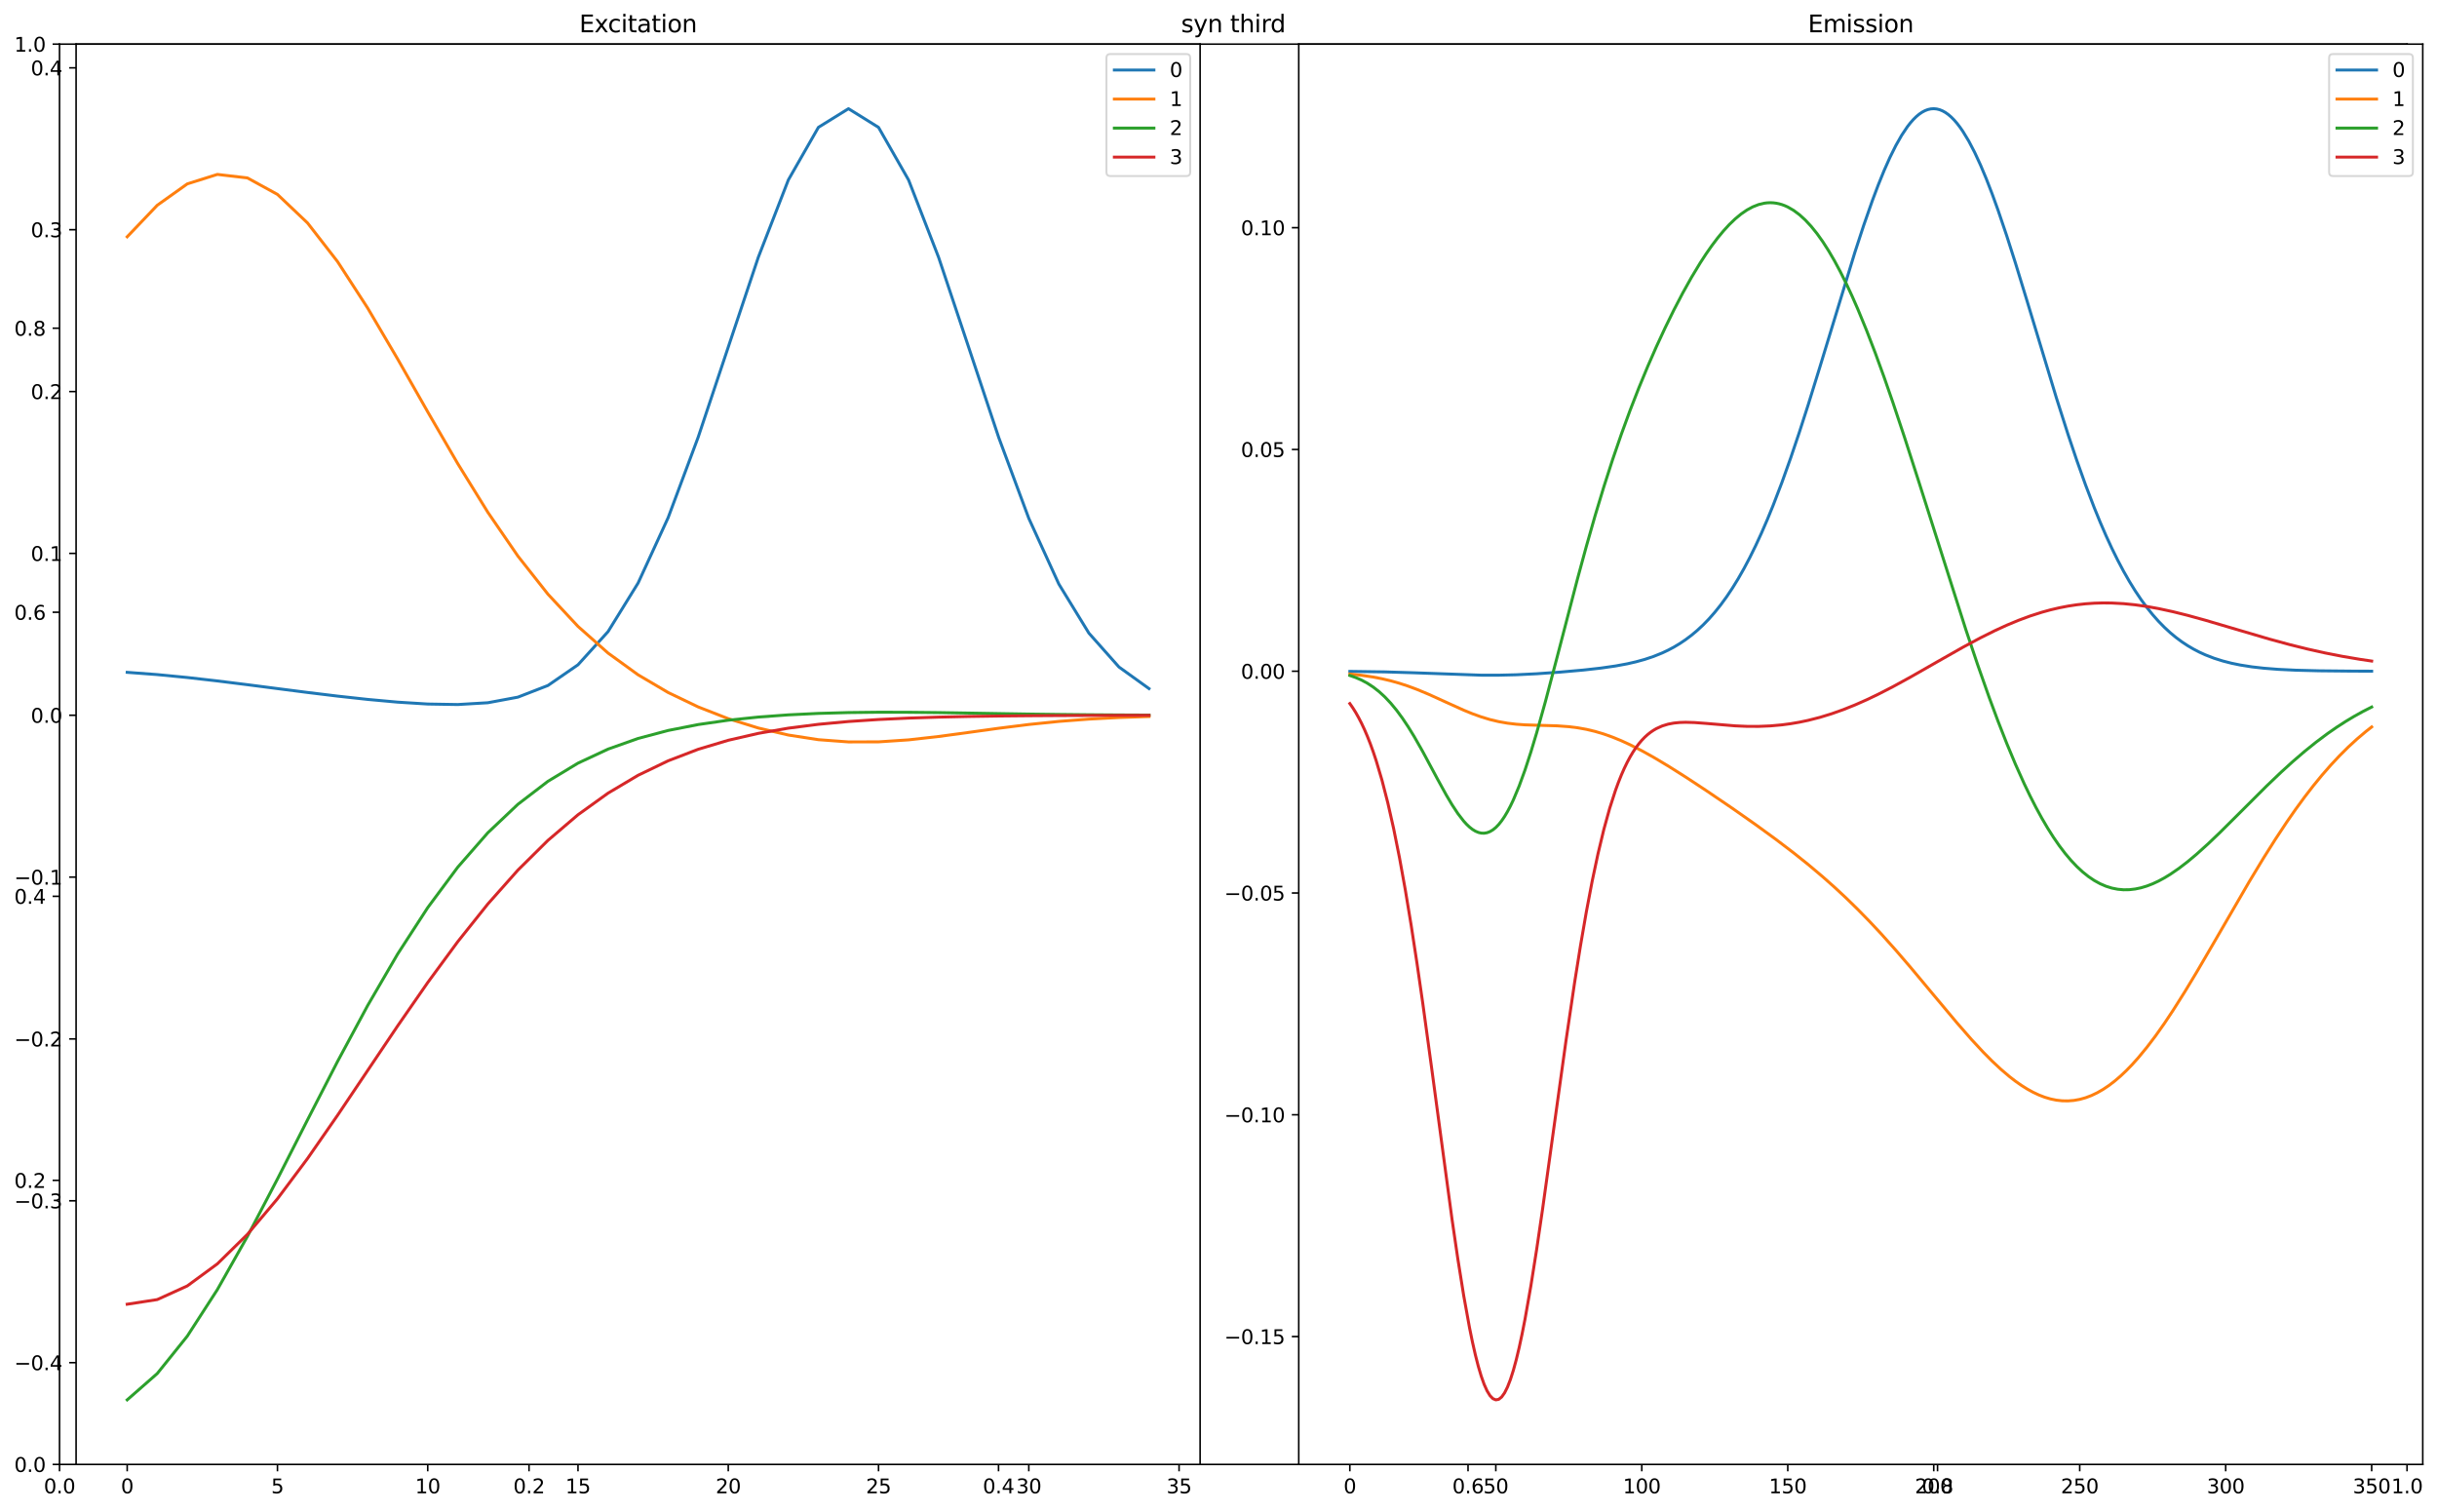 <?xml version="1.0" encoding="utf-8" standalone="no"?>
<!DOCTYPE svg PUBLIC "-//W3C//DTD SVG 1.1//EN"
  "http://www.w3.org/Graphics/SVG/1.1/DTD/svg11.dtd">
<svg xmlns:xlink="http://www.w3.org/1999/xlink" width="1232.4pt" height="764.4pt" viewBox="0 0 1232.4 764.4" xmlns="http://www.w3.org/2000/svg" version="1.1">
 <defs>
  <style type="text/css">*{stroke-linejoin: round; stroke-linecap: butt}</style>
 </defs>
 <g id="figure_1">
  <g id="patch_1">
   <path d="M 0 764.4 
L 1232.4 764.4 
L 1232.4 0 
L 0 0 
z
" style="fill: #ffffff"/>
  </g>
  <g id="axes_1">
   <g id="patch_2">
    <path d="M 30.103 740.521 
L 1217.248 740.521 
L 1217.248 22.318 
L 30.103 22.318 
z
" style="fill: #ffffff"/>
   </g>
   <g id="matplotlib.axis_1">
    <g id="xtick_1">
     <g id="line2d_1">
      <defs>
       <path id="m075c0cf8c5" d="M 0 0 
L 0 3.5 
" style="stroke: #000000; stroke-width: 0.8"/>
      </defs>
      <g>
       <use xlink:href="#m075c0cf8c5" x="30.103" y="740.521" style="stroke: #000000; stroke-width: 0.8"/>
      </g>
     </g>
     <g id="text_1">
      <!-- 0.0 -->
      <g transform="translate(22.152 755.12) scale(0.1 -0.1)">
       <defs>
        <path id="DejaVuSans-30" d="M 2034 4250 
Q 1547 4250 1301 3770 
Q 1056 3291 1056 2328 
Q 1056 1369 1301 889 
Q 1547 409 2034 409 
Q 2525 409 2770 889 
Q 3016 1369 3016 2328 
Q 3016 3291 2770 3770 
Q 2525 4250 2034 4250 
z
M 2034 4750 
Q 2819 4750 3233 4129 
Q 3647 3509 3647 2328 
Q 3647 1150 3233 529 
Q 2819 -91 2034 -91 
Q 1250 -91 836 529 
Q 422 1150 422 2328 
Q 422 3509 836 4129 
Q 1250 4750 2034 4750 
z
" transform="scale(0.016)"/>
        <path id="DejaVuSans-2e" d="M 684 794 
L 1344 794 
L 1344 0 
L 684 0 
L 684 794 
z
" transform="scale(0.016)"/>
       </defs>
       <use xlink:href="#DejaVuSans-30"/>
       <use xlink:href="#DejaVuSans-2e" x="63.623"/>
       <use xlink:href="#DejaVuSans-30" x="95.41"/>
      </g>
     </g>
    </g>
    <g id="xtick_2">
     <g id="line2d_2">
      <g>
       <use xlink:href="#m075c0cf8c5" x="267.532" y="740.521" style="stroke: #000000; stroke-width: 0.8"/>
      </g>
     </g>
     <g id="text_2">
      <!-- 0.2 -->
      <g transform="translate(259.581 755.12) scale(0.1 -0.1)">
       <defs>
        <path id="DejaVuSans-32" d="M 1228 531 
L 3431 531 
L 3431 0 
L 469 0 
L 469 531 
Q 828 903 1448 1529 
Q 2069 2156 2228 2338 
Q 2531 2678 2651 2914 
Q 2772 3150 2772 3378 
Q 2772 3750 2511 3984 
Q 2250 4219 1831 4219 
Q 1534 4219 1204 4116 
Q 875 4013 500 3803 
L 500 4441 
Q 881 4594 1212 4672 
Q 1544 4750 1819 4750 
Q 2544 4750 2975 4387 
Q 3406 4025 3406 3419 
Q 3406 3131 3298 2873 
Q 3191 2616 2906 2266 
Q 2828 2175 2409 1742 
Q 1991 1309 1228 531 
z
" transform="scale(0.016)"/>
       </defs>
       <use xlink:href="#DejaVuSans-30"/>
       <use xlink:href="#DejaVuSans-2e" x="63.623"/>
       <use xlink:href="#DejaVuSans-32" x="95.41"/>
      </g>
     </g>
    </g>
    <g id="xtick_3">
     <g id="line2d_3">
      <g>
       <use xlink:href="#m075c0cf8c5" x="504.961" y="740.521" style="stroke: #000000; stroke-width: 0.8"/>
      </g>
     </g>
     <g id="text_3">
      <!-- 0.4 -->
      <g transform="translate(497.009 755.12) scale(0.1 -0.1)">
       <defs>
        <path id="DejaVuSans-34" d="M 2419 4116 
L 825 1625 
L 2419 1625 
L 2419 4116 
z
M 2253 4666 
L 3047 4666 
L 3047 1625 
L 3713 1625 
L 3713 1100 
L 3047 1100 
L 3047 0 
L 2419 0 
L 2419 1100 
L 313 1100 
L 313 1709 
L 2253 4666 
z
" transform="scale(0.016)"/>
       </defs>
       <use xlink:href="#DejaVuSans-30"/>
       <use xlink:href="#DejaVuSans-2e" x="63.623"/>
       <use xlink:href="#DejaVuSans-34" x="95.41"/>
      </g>
     </g>
    </g>
    <g id="xtick_4">
     <g id="line2d_4">
      <g>
       <use xlink:href="#m075c0cf8c5" x="742.39" y="740.521" style="stroke: #000000; stroke-width: 0.8"/>
      </g>
     </g>
     <g id="text_4">
      <!-- 0.6 -->
      <g transform="translate(734.438 755.12) scale(0.1 -0.1)">
       <defs>
        <path id="DejaVuSans-36" d="M 2113 2584 
Q 1688 2584 1439 2293 
Q 1191 2003 1191 1497 
Q 1191 994 1439 701 
Q 1688 409 2113 409 
Q 2538 409 2786 701 
Q 3034 994 3034 1497 
Q 3034 2003 2786 2293 
Q 2538 2584 2113 2584 
z
M 3366 4563 
L 3366 3988 
Q 3128 4100 2886 4159 
Q 2644 4219 2406 4219 
Q 1781 4219 1451 3797 
Q 1122 3375 1075 2522 
Q 1259 2794 1537 2939 
Q 1816 3084 2150 3084 
Q 2853 3084 3261 2657 
Q 3669 2231 3669 1497 
Q 3669 778 3244 343 
Q 2819 -91 2113 -91 
Q 1303 -91 875 529 
Q 447 1150 447 2328 
Q 447 3434 972 4092 
Q 1497 4750 2381 4750 
Q 2619 4750 2861 4703 
Q 3103 4656 3366 4563 
z
" transform="scale(0.016)"/>
       </defs>
       <use xlink:href="#DejaVuSans-30"/>
       <use xlink:href="#DejaVuSans-2e" x="63.623"/>
       <use xlink:href="#DejaVuSans-36" x="95.41"/>
      </g>
     </g>
    </g>
    <g id="xtick_5">
     <g id="line2d_5">
      <g>
       <use xlink:href="#m075c0cf8c5" x="979.819" y="740.521" style="stroke: #000000; stroke-width: 0.8"/>
      </g>
     </g>
     <g id="text_5">
      <!-- 0.8 -->
      <g transform="translate(971.867 755.12) scale(0.1 -0.1)">
       <defs>
        <path id="DejaVuSans-38" d="M 2034 2216 
Q 1584 2216 1326 1975 
Q 1069 1734 1069 1313 
Q 1069 891 1326 650 
Q 1584 409 2034 409 
Q 2484 409 2743 651 
Q 3003 894 3003 1313 
Q 3003 1734 2745 1975 
Q 2488 2216 2034 2216 
z
M 1403 2484 
Q 997 2584 770 2862 
Q 544 3141 544 3541 
Q 544 4100 942 4425 
Q 1341 4750 2034 4750 
Q 2731 4750 3128 4425 
Q 3525 4100 3525 3541 
Q 3525 3141 3298 2862 
Q 3072 2584 2669 2484 
Q 3125 2378 3379 2068 
Q 3634 1759 3634 1313 
Q 3634 634 3220 271 
Q 2806 -91 2034 -91 
Q 1263 -91 848 271 
Q 434 634 434 1313 
Q 434 1759 690 2068 
Q 947 2378 1403 2484 
z
M 1172 3481 
Q 1172 3119 1398 2916 
Q 1625 2713 2034 2713 
Q 2441 2713 2670 2916 
Q 2900 3119 2900 3481 
Q 2900 3844 2670 4047 
Q 2441 4250 2034 4250 
Q 1625 4250 1398 4047 
Q 1172 3844 1172 3481 
z
" transform="scale(0.016)"/>
       </defs>
       <use xlink:href="#DejaVuSans-30"/>
       <use xlink:href="#DejaVuSans-2e" x="63.623"/>
       <use xlink:href="#DejaVuSans-38" x="95.41"/>
      </g>
     </g>
    </g>
    <g id="xtick_6">
     <g id="line2d_6">
      <g>
       <use xlink:href="#m075c0cf8c5" x="1217.248" y="740.521" style="stroke: #000000; stroke-width: 0.8"/>
      </g>
     </g>
     <g id="text_6">
      <!-- 1.0 -->
      <g transform="translate(1209.296 755.12) scale(0.1 -0.1)">
       <defs>
        <path id="DejaVuSans-31" d="M 794 531 
L 1825 531 
L 1825 4091 
L 703 3866 
L 703 4441 
L 1819 4666 
L 2450 4666 
L 2450 531 
L 3481 531 
L 3481 0 
L 794 0 
L 794 531 
z
" transform="scale(0.016)"/>
       </defs>
       <use xlink:href="#DejaVuSans-31"/>
       <use xlink:href="#DejaVuSans-2e" x="63.623"/>
       <use xlink:href="#DejaVuSans-30" x="95.41"/>
      </g>
     </g>
    </g>
   </g>
   <g id="matplotlib.axis_2">
    <g id="ytick_1">
     <g id="line2d_7">
      <defs>
       <path id="m5a24abe813" d="M 0 0 
L -3.5 0 
" style="stroke: #000000; stroke-width: 0.8"/>
      </defs>
      <g>
       <use xlink:href="#m5a24abe813" x="30.103" y="740.521" style="stroke: #000000; stroke-width: 0.8"/>
      </g>
     </g>
     <g id="text_7">
      <!-- 0.0 -->
      <g transform="translate(7.2 744.321) scale(0.1 -0.1)">
       <use xlink:href="#DejaVuSans-30"/>
       <use xlink:href="#DejaVuSans-2e" x="63.623"/>
       <use xlink:href="#DejaVuSans-30" x="95.41"/>
      </g>
     </g>
    </g>
    <g id="ytick_2">
     <g id="line2d_8">
      <g>
       <use xlink:href="#m5a24abe813" x="30.103" y="596.881" style="stroke: #000000; stroke-width: 0.8"/>
      </g>
     </g>
     <g id="text_8">
      <!-- 0.2 -->
      <g transform="translate(7.2 600.68) scale(0.1 -0.1)">
       <use xlink:href="#DejaVuSans-30"/>
       <use xlink:href="#DejaVuSans-2e" x="63.623"/>
       <use xlink:href="#DejaVuSans-32" x="95.41"/>
      </g>
     </g>
    </g>
    <g id="ytick_3">
     <g id="line2d_9">
      <g>
       <use xlink:href="#m5a24abe813" x="30.103" y="453.24" style="stroke: #000000; stroke-width: 0.8"/>
      </g>
     </g>
     <g id="text_9">
      <!-- 0.4 -->
      <g transform="translate(7.2 457.039) scale(0.1 -0.1)">
       <use xlink:href="#DejaVuSans-30"/>
       <use xlink:href="#DejaVuSans-2e" x="63.623"/>
       <use xlink:href="#DejaVuSans-34" x="95.41"/>
      </g>
     </g>
    </g>
    <g id="ytick_4">
     <g id="line2d_10">
      <g>
       <use xlink:href="#m5a24abe813" x="30.103" y="309.599" style="stroke: #000000; stroke-width: 0.8"/>
      </g>
     </g>
     <g id="text_10">
      <!-- 0.6 -->
      <g transform="translate(7.2 313.399) scale(0.1 -0.1)">
       <use xlink:href="#DejaVuSans-30"/>
       <use xlink:href="#DejaVuSans-2e" x="63.623"/>
       <use xlink:href="#DejaVuSans-36" x="95.41"/>
      </g>
     </g>
    </g>
    <g id="ytick_5">
     <g id="line2d_11">
      <g>
       <use xlink:href="#m5a24abe813" x="30.103" y="165.959" style="stroke: #000000; stroke-width: 0.8"/>
      </g>
     </g>
     <g id="text_11">
      <!-- 0.8 -->
      <g transform="translate(7.2 169.758) scale(0.1 -0.1)">
       <use xlink:href="#DejaVuSans-30"/>
       <use xlink:href="#DejaVuSans-2e" x="63.623"/>
       <use xlink:href="#DejaVuSans-38" x="95.41"/>
      </g>
     </g>
    </g>
    <g id="ytick_6">
     <g id="line2d_12">
      <g>
       <use xlink:href="#m5a24abe813" x="30.103" y="22.318" style="stroke: #000000; stroke-width: 0.8"/>
      </g>
     </g>
     <g id="text_12">
      <!-- 1.0 -->
      <g transform="translate(7.2 26.117) scale(0.1 -0.1)">
       <use xlink:href="#DejaVuSans-31"/>
       <use xlink:href="#DejaVuSans-2e" x="63.623"/>
       <use xlink:href="#DejaVuSans-30" x="95.41"/>
      </g>
     </g>
    </g>
   </g>
   <g id="patch_3">
    <path d="M 30.103 740.521 
L 30.103 22.318 
" style="fill: none; stroke: #000000; stroke-width: 0.8; stroke-linejoin: miter; stroke-linecap: square"/>
   </g>
   <g id="patch_4">
    <path d="M 1217.248 740.521 
L 1217.248 22.318 
" style="fill: none; stroke: #000000; stroke-width: 0.8; stroke-linejoin: miter; stroke-linecap: square"/>
   </g>
   <g id="patch_5">
    <path d="M 30.103 740.521 
L 1217.248 740.521 
" style="fill: none; stroke: #000000; stroke-width: 0.8; stroke-linejoin: miter; stroke-linecap: square"/>
   </g>
   <g id="patch_6">
    <path d="M 30.103 22.318 
L 1217.248 22.318 
" style="fill: none; stroke: #000000; stroke-width: 0.8; stroke-linejoin: miter; stroke-linecap: square"/>
   </g>
   <g id="text_13">
    <!-- syn third -->
    <g transform="translate(597.297 16.318) scale(0.12 -0.12)">
     <defs>
      <path id="DejaVuSans-73" d="M 2834 3397 
L 2834 2853 
Q 2591 2978 2328 3040 
Q 2066 3103 1784 3103 
Q 1356 3103 1142 2972 
Q 928 2841 928 2578 
Q 928 2378 1081 2264 
Q 1234 2150 1697 2047 
L 1894 2003 
Q 2506 1872 2764 1633 
Q 3022 1394 3022 966 
Q 3022 478 2636 193 
Q 2250 -91 1575 -91 
Q 1294 -91 989 -36 
Q 684 19 347 128 
L 347 722 
Q 666 556 975 473 
Q 1284 391 1588 391 
Q 1994 391 2212 530 
Q 2431 669 2431 922 
Q 2431 1156 2273 1281 
Q 2116 1406 1581 1522 
L 1381 1569 
Q 847 1681 609 1914 
Q 372 2147 372 2553 
Q 372 3047 722 3315 
Q 1072 3584 1716 3584 
Q 2034 3584 2315 3537 
Q 2597 3491 2834 3397 
z
" transform="scale(0.016)"/>
      <path id="DejaVuSans-79" d="M 2059 -325 
Q 1816 -950 1584 -1140 
Q 1353 -1331 966 -1331 
L 506 -1331 
L 506 -850 
L 844 -850 
Q 1081 -850 1212 -737 
Q 1344 -625 1503 -206 
L 1606 56 
L 191 3500 
L 800 3500 
L 1894 763 
L 2988 3500 
L 3597 3500 
L 2059 -325 
z
" transform="scale(0.016)"/>
      <path id="DejaVuSans-6e" d="M 3513 2113 
L 3513 0 
L 2938 0 
L 2938 2094 
Q 2938 2591 2744 2837 
Q 2550 3084 2163 3084 
Q 1697 3084 1428 2787 
Q 1159 2491 1159 1978 
L 1159 0 
L 581 0 
L 581 3500 
L 1159 3500 
L 1159 2956 
Q 1366 3272 1645 3428 
Q 1925 3584 2291 3584 
Q 2894 3584 3203 3211 
Q 3513 2838 3513 2113 
z
" transform="scale(0.016)"/>
      <path id="DejaVuSans-20" transform="scale(0.016)"/>
      <path id="DejaVuSans-74" d="M 1172 4494 
L 1172 3500 
L 2356 3500 
L 2356 3053 
L 1172 3053 
L 1172 1153 
Q 1172 725 1289 603 
Q 1406 481 1766 481 
L 2356 481 
L 2356 0 
L 1766 0 
Q 1100 0 847 248 
Q 594 497 594 1153 
L 594 3053 
L 172 3053 
L 172 3500 
L 594 3500 
L 594 4494 
L 1172 4494 
z
" transform="scale(0.016)"/>
      <path id="DejaVuSans-68" d="M 3513 2113 
L 3513 0 
L 2938 0 
L 2938 2094 
Q 2938 2591 2744 2837 
Q 2550 3084 2163 3084 
Q 1697 3084 1428 2787 
Q 1159 2491 1159 1978 
L 1159 0 
L 581 0 
L 581 4863 
L 1159 4863 
L 1159 2956 
Q 1366 3272 1645 3428 
Q 1925 3584 2291 3584 
Q 2894 3584 3203 3211 
Q 3513 2838 3513 2113 
z
" transform="scale(0.016)"/>
      <path id="DejaVuSans-69" d="M 603 3500 
L 1178 3500 
L 1178 0 
L 603 0 
L 603 3500 
z
M 603 4863 
L 1178 4863 
L 1178 4134 
L 603 4134 
L 603 4863 
z
" transform="scale(0.016)"/>
      <path id="DejaVuSans-72" d="M 2631 2963 
Q 2534 3019 2420 3045 
Q 2306 3072 2169 3072 
Q 1681 3072 1420 2755 
Q 1159 2438 1159 1844 
L 1159 0 
L 581 0 
L 581 3500 
L 1159 3500 
L 1159 2956 
Q 1341 3275 1631 3429 
Q 1922 3584 2338 3584 
Q 2397 3584 2469 3576 
Q 2541 3569 2628 3553 
L 2631 2963 
z
" transform="scale(0.016)"/>
      <path id="DejaVuSans-64" d="M 2906 2969 
L 2906 4863 
L 3481 4863 
L 3481 0 
L 2906 0 
L 2906 525 
Q 2725 213 2448 61 
Q 2172 -91 1784 -91 
Q 1150 -91 751 415 
Q 353 922 353 1747 
Q 353 2572 751 3078 
Q 1150 3584 1784 3584 
Q 2172 3584 2448 3432 
Q 2725 3281 2906 2969 
z
M 947 1747 
Q 947 1113 1208 752 
Q 1469 391 1925 391 
Q 2381 391 2643 752 
Q 2906 1113 2906 1747 
Q 2906 2381 2643 2742 
Q 2381 3103 1925 3103 
Q 1469 3103 1208 2742 
Q 947 2381 947 1747 
z
" transform="scale(0.016)"/>
     </defs>
     <use xlink:href="#DejaVuSans-73"/>
     <use xlink:href="#DejaVuSans-79" x="52.1"/>
     <use xlink:href="#DejaVuSans-6e" x="111.279"/>
     <use xlink:href="#DejaVuSans-20" x="174.658"/>
     <use xlink:href="#DejaVuSans-74" x="206.445"/>
     <use xlink:href="#DejaVuSans-68" x="245.654"/>
     <use xlink:href="#DejaVuSans-69" x="309.033"/>
     <use xlink:href="#DejaVuSans-72" x="336.816"/>
     <use xlink:href="#DejaVuSans-64" x="376.18"/>
    </g>
   </g>
  </g>
  <g id="axes_2">
   <g id="patch_7">
    <path d="M 38.483 740.521 
L 606.899 740.521 
L 606.899 22.318 
L 38.483 22.318 
z
" style="fill: #ffffff"/>
   </g>
   <g id="matplotlib.axis_3">
    <g id="xtick_7">
     <g id="line2d_13">
      <g>
       <use xlink:href="#m075c0cf8c5" x="64.32" y="740.521" style="stroke: #000000; stroke-width: 0.8"/>
      </g>
     </g>
     <g id="text_14">
      <!-- 0 -->
      <g transform="translate(61.139 755.12) scale(0.1 -0.1)">
       <use xlink:href="#DejaVuSans-30"/>
      </g>
     </g>
    </g>
    <g id="xtick_8">
     <g id="line2d_14">
      <g>
       <use xlink:href="#m075c0cf8c5" x="140.311" y="740.521" style="stroke: #000000; stroke-width: 0.8"/>
      </g>
     </g>
     <g id="text_15">
      <!-- 5 -->
      <g transform="translate(137.13 755.12) scale(0.1 -0.1)">
       <defs>
        <path id="DejaVuSans-35" d="M 691 4666 
L 3169 4666 
L 3169 4134 
L 1269 4134 
L 1269 2991 
Q 1406 3038 1543 3061 
Q 1681 3084 1819 3084 
Q 2600 3084 3056 2656 
Q 3513 2228 3513 1497 
Q 3513 744 3044 326 
Q 2575 -91 1722 -91 
Q 1428 -91 1123 -41 
Q 819 9 494 109 
L 494 744 
Q 775 591 1075 516 
Q 1375 441 1709 441 
Q 2250 441 2565 725 
Q 2881 1009 2881 1497 
Q 2881 1984 2565 2268 
Q 2250 2553 1709 2553 
Q 1456 2553 1204 2497 
Q 953 2441 691 2322 
L 691 4666 
z
" transform="scale(0.016)"/>
       </defs>
       <use xlink:href="#DejaVuSans-35"/>
      </g>
     </g>
    </g>
    <g id="xtick_9">
     <g id="line2d_15">
      <g>
       <use xlink:href="#m075c0cf8c5" x="216.303" y="740.521" style="stroke: #000000; stroke-width: 0.8"/>
      </g>
     </g>
     <g id="text_16">
      <!-- 10 -->
      <g transform="translate(209.94 755.12) scale(0.1 -0.1)">
       <use xlink:href="#DejaVuSans-31"/>
       <use xlink:href="#DejaVuSans-30" x="63.623"/>
      </g>
     </g>
    </g>
    <g id="xtick_10">
     <g id="line2d_16">
      <g>
       <use xlink:href="#m075c0cf8c5" x="292.294" y="740.521" style="stroke: #000000; stroke-width: 0.8"/>
      </g>
     </g>
     <g id="text_17">
      <!-- 15 -->
      <g transform="translate(285.932 755.12) scale(0.1 -0.1)">
       <use xlink:href="#DejaVuSans-31"/>
       <use xlink:href="#DejaVuSans-35" x="63.623"/>
      </g>
     </g>
    </g>
    <g id="xtick_11">
     <g id="line2d_17">
      <g>
       <use xlink:href="#m075c0cf8c5" x="368.286" y="740.521" style="stroke: #000000; stroke-width: 0.8"/>
      </g>
     </g>
     <g id="text_18">
      <!-- 20 -->
      <g transform="translate(361.923 755.12) scale(0.1 -0.1)">
       <use xlink:href="#DejaVuSans-32"/>
       <use xlink:href="#DejaVuSans-30" x="63.623"/>
      </g>
     </g>
    </g>
    <g id="xtick_12">
     <g id="line2d_18">
      <g>
       <use xlink:href="#m075c0cf8c5" x="444.277" y="740.521" style="stroke: #000000; stroke-width: 0.8"/>
      </g>
     </g>
     <g id="text_19">
      <!-- 25 -->
      <g transform="translate(437.914 755.12) scale(0.1 -0.1)">
       <use xlink:href="#DejaVuSans-32"/>
       <use xlink:href="#DejaVuSans-35" x="63.623"/>
      </g>
     </g>
    </g>
    <g id="xtick_13">
     <g id="line2d_19">
      <g>
       <use xlink:href="#m075c0cf8c5" x="520.268" y="740.521" style="stroke: #000000; stroke-width: 0.8"/>
      </g>
     </g>
     <g id="text_20">
      <!-- 30 -->
      <g transform="translate(513.906 755.12) scale(0.1 -0.1)">
       <defs>
        <path id="DejaVuSans-33" d="M 2597 2516 
Q 3050 2419 3304 2112 
Q 3559 1806 3559 1356 
Q 3559 666 3084 287 
Q 2609 -91 1734 -91 
Q 1441 -91 1130 -33 
Q 819 25 488 141 
L 488 750 
Q 750 597 1062 519 
Q 1375 441 1716 441 
Q 2309 441 2620 675 
Q 2931 909 2931 1356 
Q 2931 1769 2642 2001 
Q 2353 2234 1838 2234 
L 1294 2234 
L 1294 2753 
L 1863 2753 
Q 2328 2753 2575 2939 
Q 2822 3125 2822 3475 
Q 2822 3834 2567 4026 
Q 2313 4219 1838 4219 
Q 1578 4219 1281 4162 
Q 984 4106 628 3988 
L 628 4550 
Q 988 4650 1302 4700 
Q 1616 4750 1894 4750 
Q 2613 4750 3031 4423 
Q 3450 4097 3450 3541 
Q 3450 3153 3228 2886 
Q 3006 2619 2597 2516 
z
" transform="scale(0.016)"/>
       </defs>
       <use xlink:href="#DejaVuSans-33"/>
       <use xlink:href="#DejaVuSans-30" x="63.623"/>
      </g>
     </g>
    </g>
    <g id="xtick_14">
     <g id="line2d_20">
      <g>
       <use xlink:href="#m075c0cf8c5" x="596.26" y="740.521" style="stroke: #000000; stroke-width: 0.8"/>
      </g>
     </g>
     <g id="text_21">
      <!-- 35 -->
      <g transform="translate(589.897 755.12) scale(0.1 -0.1)">
       <use xlink:href="#DejaVuSans-33"/>
       <use xlink:href="#DejaVuSans-35" x="63.623"/>
      </g>
     </g>
    </g>
   </g>
   <g id="matplotlib.axis_4">
    <g id="ytick_7">
     <g id="line2d_21">
      <g>
       <use xlink:href="#m5a24abe813" x="38.483" y="689.059" style="stroke: #000000; stroke-width: 0.8"/>
      </g>
     </g>
     <g id="text_22">
      <!-- −0.4 -->
      <g transform="translate(7.2 692.859) scale(0.1 -0.1)">
       <defs>
        <path id="DejaVuSans-2212" d="M 678 2272 
L 4684 2272 
L 4684 1741 
L 678 1741 
L 678 2272 
z
" transform="scale(0.016)"/>
       </defs>
       <use xlink:href="#DejaVuSans-2212"/>
       <use xlink:href="#DejaVuSans-30" x="83.789"/>
       <use xlink:href="#DejaVuSans-2e" x="147.412"/>
       <use xlink:href="#DejaVuSans-34" x="179.199"/>
      </g>
     </g>
    </g>
    <g id="ytick_8">
     <g id="line2d_22">
      <g>
       <use xlink:href="#m5a24abe813" x="38.483" y="607.216" style="stroke: #000000; stroke-width: 0.8"/>
      </g>
     </g>
     <g id="text_23">
      <!-- −0.3 -->
      <g transform="translate(7.2 611.015) scale(0.1 -0.1)">
       <use xlink:href="#DejaVuSans-2212"/>
       <use xlink:href="#DejaVuSans-30" x="83.789"/>
       <use xlink:href="#DejaVuSans-2e" x="147.412"/>
       <use xlink:href="#DejaVuSans-33" x="179.199"/>
      </g>
     </g>
    </g>
    <g id="ytick_9">
     <g id="line2d_23">
      <g>
       <use xlink:href="#m5a24abe813" x="38.483" y="525.372" style="stroke: #000000; stroke-width: 0.8"/>
      </g>
     </g>
     <g id="text_24">
      <!-- −0.2 -->
      <g transform="translate(7.2 529.172) scale(0.1 -0.1)">
       <use xlink:href="#DejaVuSans-2212"/>
       <use xlink:href="#DejaVuSans-30" x="83.789"/>
       <use xlink:href="#DejaVuSans-2e" x="147.412"/>
       <use xlink:href="#DejaVuSans-32" x="179.199"/>
      </g>
     </g>
    </g>
    <g id="ytick_10">
     <g id="line2d_24">
      <g>
       <use xlink:href="#m5a24abe813" x="38.483" y="443.529" style="stroke: #000000; stroke-width: 0.8"/>
      </g>
     </g>
     <g id="text_25">
      <!-- −0.1 -->
      <g transform="translate(7.2 447.328) scale(0.1 -0.1)">
       <use xlink:href="#DejaVuSans-2212"/>
       <use xlink:href="#DejaVuSans-30" x="83.789"/>
       <use xlink:href="#DejaVuSans-2e" x="147.412"/>
       <use xlink:href="#DejaVuSans-31" x="179.199"/>
      </g>
     </g>
    </g>
    <g id="ytick_11">
     <g id="line2d_25">
      <g>
       <use xlink:href="#m5a24abe813" x="38.483" y="361.685" style="stroke: #000000; stroke-width: 0.8"/>
      </g>
     </g>
     <g id="text_26">
      <!-- 0.0 -->
      <g transform="translate(15.58 365.485) scale(0.1 -0.1)">
       <use xlink:href="#DejaVuSans-30"/>
       <use xlink:href="#DejaVuSans-2e" x="63.623"/>
       <use xlink:href="#DejaVuSans-30" x="95.41"/>
      </g>
     </g>
    </g>
    <g id="ytick_12">
     <g id="line2d_26">
      <g>
       <use xlink:href="#m5a24abe813" x="38.483" y="279.842" style="stroke: #000000; stroke-width: 0.8"/>
      </g>
     </g>
     <g id="text_27">
      <!-- 0.1 -->
      <g transform="translate(15.58 283.641) scale(0.1 -0.1)">
       <use xlink:href="#DejaVuSans-30"/>
       <use xlink:href="#DejaVuSans-2e" x="63.623"/>
       <use xlink:href="#DejaVuSans-31" x="95.41"/>
      </g>
     </g>
    </g>
    <g id="ytick_13">
     <g id="line2d_27">
      <g>
       <use xlink:href="#m5a24abe813" x="38.483" y="197.998" style="stroke: #000000; stroke-width: 0.8"/>
      </g>
     </g>
     <g id="text_28">
      <!-- 0.2 -->
      <g transform="translate(15.58 201.798) scale(0.1 -0.1)">
       <use xlink:href="#DejaVuSans-30"/>
       <use xlink:href="#DejaVuSans-2e" x="63.623"/>
       <use xlink:href="#DejaVuSans-32" x="95.41"/>
      </g>
     </g>
    </g>
    <g id="ytick_14">
     <g id="line2d_28">
      <g>
       <use xlink:href="#m5a24abe813" x="38.483" y="116.155" style="stroke: #000000; stroke-width: 0.8"/>
      </g>
     </g>
     <g id="text_29">
      <!-- 0.3 -->
      <g transform="translate(15.58 119.954) scale(0.1 -0.1)">
       <use xlink:href="#DejaVuSans-30"/>
       <use xlink:href="#DejaVuSans-2e" x="63.623"/>
       <use xlink:href="#DejaVuSans-33" x="95.41"/>
      </g>
     </g>
    </g>
    <g id="ytick_15">
     <g id="line2d_29">
      <g>
       <use xlink:href="#m5a24abe813" x="38.483" y="34.312" style="stroke: #000000; stroke-width: 0.8"/>
      </g>
     </g>
     <g id="text_30">
      <!-- 0.4 -->
      <g transform="translate(15.58 38.111) scale(0.1 -0.1)">
       <use xlink:href="#DejaVuSans-30"/>
       <use xlink:href="#DejaVuSans-2e" x="63.623"/>
       <use xlink:href="#DejaVuSans-34" x="95.41"/>
      </g>
     </g>
    </g>
   </g>
   <g id="line2d_30">
    <path d="M 64.32 339.983 
L 79.518 341.122 
L 94.716 342.6 
L 109.915 344.334 
L 125.113 346.233 
L 140.311 348.203 
L 155.51 350.155 
L 170.708 352.007 
L 185.906 353.674 
L 201.104 355.059 
L 216.303 356.011 
L 231.501 356.264 
L 246.699 355.358 
L 261.898 352.53 
L 277.096 346.638 
L 292.294 336.165 
L 307.492 319.396 
L 322.691 294.821 
L 337.889 261.755 
L 353.087 221.031 
L 368.286 175.51 
L 383.484 130.079 
L 398.682 90.964 
L 413.88 64.385 
L 429.079 54.964 
L 444.277 64.409 
L 459.475 91.016 
L 474.673 130.172 
L 489.872 175.66 
L 505.07 221.267 
L 520.268 262.114 
L 535.467 295.357 
L 550.665 320.178 
L 565.863 337.284 
L 581.061 348.21 
" clip-path="url(#p82f6f3be74)" style="fill: none; stroke: #1f77b4; stroke-width: 1.5; stroke-linecap: square"/>
   </g>
   <g id="line2d_31">
    <path d="M 64.32 119.733 
L 79.518 103.798 
L 94.716 92.98 
L 109.915 88.2 
L 125.113 89.968 
L 140.311 98.306 
L 155.51 112.732 
L 170.708 132.305 
L 185.906 155.743 
L 201.104 181.567 
L 216.303 208.269 
L 231.501 234.471 
L 246.699 259.044 
L 261.898 281.189 
L 277.096 300.463 
L 292.294 316.757 
L 307.492 330.235 
L 322.691 341.24 
L 337.889 350.19 
L 353.087 357.483 
L 368.286 363.413 
L 383.484 368.137 
L 398.682 371.69 
L 413.88 374.041 
L 429.079 375.17 
L 444.277 375.14 
L 459.475 374.131 
L 474.673 372.426 
L 489.872 370.361 
L 505.07 368.255 
L 520.268 366.353 
L 535.467 364.799 
L 550.665 363.635 
L 565.863 362.832 
L 581.061 362.319 
" clip-path="url(#p82f6f3be74)" style="fill: none; stroke: #ff7f0e; stroke-width: 1.5; stroke-linecap: square"/>
   </g>
   <g id="line2d_32">
    <path d="M 64.32 707.876 
L 79.518 694.568 
L 94.716 675.651 
L 109.915 652.137 
L 125.113 625.221 
L 140.311 596.185 
L 155.51 566.302 
L 170.708 536.744 
L 185.906 508.515 
L 201.104 482.404 
L 216.303 458.961 
L 231.501 438.498 
L 246.699 421.111 
L 261.898 406.715 
L 277.096 395.085 
L 292.294 385.903 
L 307.492 378.805 
L 322.691 373.414 
L 337.889 369.378 
L 353.087 366.387 
L 368.286 364.191 
L 383.484 362.601 
L 398.682 361.484 
L 413.88 360.747 
L 429.079 360.323 
L 444.277 360.154 
L 459.475 360.181 
L 474.673 360.343 
L 489.872 360.579 
L 505.07 360.838 
L 520.268 361.079 
L 535.467 361.279 
L 550.665 361.43 
L 565.863 361.535 
L 581.061 361.602 
" clip-path="url(#p82f6f3be74)" style="fill: none; stroke: #2ca02c; stroke-width: 1.5; stroke-linecap: square"/>
   </g>
   <g id="line2d_33">
    <path d="M 64.32 659.511 
L 79.518 657.166 
L 94.716 650.257 
L 109.915 639.099 
L 125.113 624.195 
L 140.311 606.194 
L 155.51 585.851 
L 170.708 563.971 
L 185.906 541.356 
L 201.104 518.759 
L 216.303 496.846 
L 231.501 476.164 
L 246.699 457.125 
L 261.898 440.007 
L 277.096 424.955 
L 292.294 411.999 
L 307.492 401.074 
L 322.691 392.042 
L 337.889 384.718 
L 353.087 378.89 
L 368.286 374.338 
L 383.484 370.845 
L 398.682 368.213 
L 413.88 366.265 
L 429.079 364.847 
L 444.277 363.834 
L 459.475 363.123 
L 474.673 362.632 
L 489.872 362.299 
L 505.07 362.077 
L 520.268 361.932 
L 535.467 361.838 
L 550.665 361.779 
L 565.863 361.742 
L 581.061 361.719 
" clip-path="url(#p82f6f3be74)" style="fill: none; stroke: #d62728; stroke-width: 1.5; stroke-linecap: square"/>
   </g>
   <g id="patch_8">
    <path d="M 38.483 740.521 
L 38.483 22.318 
" style="fill: none; stroke: #000000; stroke-width: 0.8; stroke-linejoin: miter; stroke-linecap: square"/>
   </g>
   <g id="patch_9">
    <path d="M 606.899 740.521 
L 606.899 22.318 
" style="fill: none; stroke: #000000; stroke-width: 0.8; stroke-linejoin: miter; stroke-linecap: square"/>
   </g>
   <g id="patch_10">
    <path d="M 38.483 740.521 
L 606.899 740.521 
" style="fill: none; stroke: #000000; stroke-width: 0.8; stroke-linejoin: miter; stroke-linecap: square"/>
   </g>
   <g id="patch_11">
    <path d="M 38.483 22.318 
L 606.899 22.318 
" style="fill: none; stroke: #000000; stroke-width: 0.8; stroke-linejoin: miter; stroke-linecap: square"/>
   </g>
   <g id="text_31">
    <!-- Excitation -->
    <g transform="translate(292.965 16.318) scale(0.12 -0.12)">
     <defs>
      <path id="DejaVuSans-45" d="M 628 4666 
L 3578 4666 
L 3578 4134 
L 1259 4134 
L 1259 2753 
L 3481 2753 
L 3481 2222 
L 1259 2222 
L 1259 531 
L 3634 531 
L 3634 0 
L 628 0 
L 628 4666 
z
" transform="scale(0.016)"/>
      <path id="DejaVuSans-78" d="M 3513 3500 
L 2247 1797 
L 3578 0 
L 2900 0 
L 1881 1375 
L 863 0 
L 184 0 
L 1544 1831 
L 300 3500 
L 978 3500 
L 1906 2253 
L 2834 3500 
L 3513 3500 
z
" transform="scale(0.016)"/>
      <path id="DejaVuSans-63" d="M 3122 3366 
L 3122 2828 
Q 2878 2963 2633 3030 
Q 2388 3097 2138 3097 
Q 1578 3097 1268 2742 
Q 959 2388 959 1747 
Q 959 1106 1268 751 
Q 1578 397 2138 397 
Q 2388 397 2633 464 
Q 2878 531 3122 666 
L 3122 134 
Q 2881 22 2623 -34 
Q 2366 -91 2075 -91 
Q 1284 -91 818 406 
Q 353 903 353 1747 
Q 353 2603 823 3093 
Q 1294 3584 2113 3584 
Q 2378 3584 2631 3529 
Q 2884 3475 3122 3366 
z
" transform="scale(0.016)"/>
      <path id="DejaVuSans-61" d="M 2194 1759 
Q 1497 1759 1228 1600 
Q 959 1441 959 1056 
Q 959 750 1161 570 
Q 1363 391 1709 391 
Q 2188 391 2477 730 
Q 2766 1069 2766 1631 
L 2766 1759 
L 2194 1759 
z
M 3341 1997 
L 3341 0 
L 2766 0 
L 2766 531 
Q 2569 213 2275 61 
Q 1981 -91 1556 -91 
Q 1019 -91 701 211 
Q 384 513 384 1019 
Q 384 1609 779 1909 
Q 1175 2209 1959 2209 
L 2766 2209 
L 2766 2266 
Q 2766 2663 2505 2880 
Q 2244 3097 1772 3097 
Q 1472 3097 1187 3025 
Q 903 2953 641 2809 
L 641 3341 
Q 956 3463 1253 3523 
Q 1550 3584 1831 3584 
Q 2591 3584 2966 3190 
Q 3341 2797 3341 1997 
z
" transform="scale(0.016)"/>
      <path id="DejaVuSans-6f" d="M 1959 3097 
Q 1497 3097 1228 2736 
Q 959 2375 959 1747 
Q 959 1119 1226 758 
Q 1494 397 1959 397 
Q 2419 397 2687 759 
Q 2956 1122 2956 1747 
Q 2956 2369 2687 2733 
Q 2419 3097 1959 3097 
z
M 1959 3584 
Q 2709 3584 3137 3096 
Q 3566 2609 3566 1747 
Q 3566 888 3137 398 
Q 2709 -91 1959 -91 
Q 1206 -91 779 398 
Q 353 888 353 1747 
Q 353 2609 779 3096 
Q 1206 3584 1959 3584 
z
" transform="scale(0.016)"/>
     </defs>
     <use xlink:href="#DejaVuSans-45"/>
     <use xlink:href="#DejaVuSans-78" x="63.184"/>
     <use xlink:href="#DejaVuSans-63" x="120.613"/>
     <use xlink:href="#DejaVuSans-69" x="175.594"/>
     <use xlink:href="#DejaVuSans-74" x="203.377"/>
     <use xlink:href="#DejaVuSans-61" x="242.586"/>
     <use xlink:href="#DejaVuSans-74" x="303.865"/>
     <use xlink:href="#DejaVuSans-69" x="343.074"/>
     <use xlink:href="#DejaVuSans-6f" x="370.857"/>
     <use xlink:href="#DejaVuSans-6e" x="432.039"/>
    </g>
   </g>
   <g id="legend_1">
    <g id="patch_12">
     <path d="M 561.536 89.031 
L 599.899 89.031 
Q 601.899 89.031 601.899 87.031 
L 601.899 29.318 
Q 601.899 27.318 599.899 27.318 
L 561.536 27.318 
Q 559.536 27.318 559.536 29.318 
L 559.536 87.031 
Q 559.536 89.031 561.536 89.031 
z
" style="fill: #ffffff; opacity: 0.8; stroke: #cccccc; stroke-linejoin: miter"/>
    </g>
    <g id="line2d_34">
     <path d="M 563.536 35.417 
L 573.536 35.417 
L 583.536 35.417 
" style="fill: none; stroke: #1f77b4; stroke-width: 1.5; stroke-linecap: square"/>
    </g>
    <g id="text_32">
     <!-- 0 -->
     <g transform="translate(591.536 38.917) scale(0.1 -0.1)">
      <use xlink:href="#DejaVuSans-30"/>
     </g>
    </g>
    <g id="line2d_35">
     <path d="M 563.536 50.095 
L 573.536 50.095 
L 583.536 50.095 
" style="fill: none; stroke: #ff7f0e; stroke-width: 1.5; stroke-linecap: square"/>
    </g>
    <g id="text_33">
     <!-- 1 -->
     <g transform="translate(591.536 53.595) scale(0.1 -0.1)">
      <use xlink:href="#DejaVuSans-31"/>
     </g>
    </g>
    <g id="line2d_36">
     <path d="M 563.536 64.773 
L 573.536 64.773 
L 583.536 64.773 
" style="fill: none; stroke: #2ca02c; stroke-width: 1.5; stroke-linecap: square"/>
    </g>
    <g id="text_34">
     <!-- 2 -->
     <g transform="translate(591.536 68.273) scale(0.1 -0.1)">
      <use xlink:href="#DejaVuSans-32"/>
     </g>
    </g>
    <g id="line2d_37">
     <path d="M 563.536 79.451 
L 573.536 79.451 
L 583.536 79.451 
" style="fill: none; stroke: #d62728; stroke-width: 1.5; stroke-linecap: square"/>
    </g>
    <g id="text_35">
     <!-- 3 -->
     <g transform="translate(591.536 82.951) scale(0.1 -0.1)">
      <use xlink:href="#DejaVuSans-33"/>
     </g>
    </g>
   </g>
  </g>
  <g id="axes_3">
   <g id="patch_13">
    <path d="M 656.784 740.521 
L 1225.2 740.521 
L 1225.2 22.318 
L 656.784 22.318 
z
" style="fill: #ffffff"/>
   </g>
   <g id="matplotlib.axis_5">
    <g id="xtick_15">
     <g id="line2d_38">
      <g>
       <use xlink:href="#m075c0cf8c5" x="682.621" y="740.521" style="stroke: #000000; stroke-width: 0.8"/>
      </g>
     </g>
     <g id="text_36">
      <!-- 0 -->
      <g transform="translate(679.44 755.12) scale(0.1 -0.1)">
       <use xlink:href="#DejaVuSans-30"/>
      </g>
     </g>
    </g>
    <g id="xtick_16">
     <g id="line2d_39">
      <g>
       <use xlink:href="#m075c0cf8c5" x="756.441" y="740.521" style="stroke: #000000; stroke-width: 0.8"/>
      </g>
     </g>
     <g id="text_37">
      <!-- 50 -->
      <g transform="translate(750.079 755.12) scale(0.1 -0.1)">
       <use xlink:href="#DejaVuSans-35"/>
       <use xlink:href="#DejaVuSans-30" x="63.623"/>
      </g>
     </g>
    </g>
    <g id="xtick_17">
     <g id="line2d_40">
      <g>
       <use xlink:href="#m075c0cf8c5" x="830.261" y="740.521" style="stroke: #000000; stroke-width: 0.8"/>
      </g>
     </g>
     <g id="text_38">
      <!-- 100 -->
      <g transform="translate(820.718 755.12) scale(0.1 -0.1)">
       <use xlink:href="#DejaVuSans-31"/>
       <use xlink:href="#DejaVuSans-30" x="63.623"/>
       <use xlink:href="#DejaVuSans-30" x="127.246"/>
      </g>
     </g>
    </g>
    <g id="xtick_18">
     <g id="line2d_41">
      <g>
       <use xlink:href="#m075c0cf8c5" x="904.082" y="740.521" style="stroke: #000000; stroke-width: 0.8"/>
      </g>
     </g>
     <g id="text_39">
      <!-- 150 -->
      <g transform="translate(894.538 755.12) scale(0.1 -0.1)">
       <use xlink:href="#DejaVuSans-31"/>
       <use xlink:href="#DejaVuSans-35" x="63.623"/>
       <use xlink:href="#DejaVuSans-30" x="127.246"/>
      </g>
     </g>
    </g>
    <g id="xtick_19">
     <g id="line2d_42">
      <g>
       <use xlink:href="#m075c0cf8c5" x="977.902" y="740.521" style="stroke: #000000; stroke-width: 0.8"/>
      </g>
     </g>
     <g id="text_40">
      <!-- 200 -->
      <g transform="translate(968.358 755.12) scale(0.1 -0.1)">
       <use xlink:href="#DejaVuSans-32"/>
       <use xlink:href="#DejaVuSans-30" x="63.623"/>
       <use xlink:href="#DejaVuSans-30" x="127.246"/>
      </g>
     </g>
    </g>
    <g id="xtick_20">
     <g id="line2d_43">
      <g>
       <use xlink:href="#m075c0cf8c5" x="1051.722" y="740.521" style="stroke: #000000; stroke-width: 0.8"/>
      </g>
     </g>
     <g id="text_41">
      <!-- 250 -->
      <g transform="translate(1042.178 755.12) scale(0.1 -0.1)">
       <use xlink:href="#DejaVuSans-32"/>
       <use xlink:href="#DejaVuSans-35" x="63.623"/>
       <use xlink:href="#DejaVuSans-30" x="127.246"/>
      </g>
     </g>
    </g>
    <g id="xtick_21">
     <g id="line2d_44">
      <g>
       <use xlink:href="#m075c0cf8c5" x="1125.542" y="740.521" style="stroke: #000000; stroke-width: 0.8"/>
      </g>
     </g>
     <g id="text_42">
      <!-- 300 -->
      <g transform="translate(1115.998 755.12) scale(0.1 -0.1)">
       <use xlink:href="#DejaVuSans-33"/>
       <use xlink:href="#DejaVuSans-30" x="63.623"/>
       <use xlink:href="#DejaVuSans-30" x="127.246"/>
      </g>
     </g>
    </g>
    <g id="xtick_22">
     <g id="line2d_45">
      <g>
       <use xlink:href="#m075c0cf8c5" x="1199.362" y="740.521" style="stroke: #000000; stroke-width: 0.8"/>
      </g>
     </g>
     <g id="text_43">
      <!-- 350 -->
      <g transform="translate(1189.819 755.12) scale(0.1 -0.1)">
       <use xlink:href="#DejaVuSans-33"/>
       <use xlink:href="#DejaVuSans-35" x="63.623"/>
       <use xlink:href="#DejaVuSans-30" x="127.246"/>
      </g>
     </g>
    </g>
   </g>
   <g id="matplotlib.axis_6">
    <g id="ytick_16">
     <g id="line2d_46">
      <g>
       <use xlink:href="#m5a24abe813" x="656.784" y="675.86" style="stroke: #000000; stroke-width: 0.8"/>
      </g>
     </g>
     <g id="text_44">
      <!-- −0.15 -->
      <g transform="translate(619.139 679.66) scale(0.1 -0.1)">
       <use xlink:href="#DejaVuSans-2212"/>
       <use xlink:href="#DejaVuSans-30" x="83.789"/>
       <use xlink:href="#DejaVuSans-2e" x="147.412"/>
       <use xlink:href="#DejaVuSans-31" x="179.199"/>
       <use xlink:href="#DejaVuSans-35" x="242.822"/>
      </g>
     </g>
    </g>
    <g id="ytick_17">
     <g id="line2d_47">
      <g>
       <use xlink:href="#m5a24abe813" x="656.784" y="563.715" style="stroke: #000000; stroke-width: 0.8"/>
      </g>
     </g>
     <g id="text_45">
      <!-- −0.10 -->
      <g transform="translate(619.139 567.514) scale(0.1 -0.1)">
       <use xlink:href="#DejaVuSans-2212"/>
       <use xlink:href="#DejaVuSans-30" x="83.789"/>
       <use xlink:href="#DejaVuSans-2e" x="147.412"/>
       <use xlink:href="#DejaVuSans-31" x="179.199"/>
       <use xlink:href="#DejaVuSans-30" x="242.822"/>
      </g>
     </g>
    </g>
    <g id="ytick_18">
     <g id="line2d_48">
      <g>
       <use xlink:href="#m5a24abe813" x="656.784" y="451.57" style="stroke: #000000; stroke-width: 0.8"/>
      </g>
     </g>
     <g id="text_46">
      <!-- −0.05 -->
      <g transform="translate(619.139 455.369) scale(0.1 -0.1)">
       <use xlink:href="#DejaVuSans-2212"/>
       <use xlink:href="#DejaVuSans-30" x="83.789"/>
       <use xlink:href="#DejaVuSans-2e" x="147.412"/>
       <use xlink:href="#DejaVuSans-30" x="179.199"/>
       <use xlink:href="#DejaVuSans-35" x="242.822"/>
      </g>
     </g>
    </g>
    <g id="ytick_19">
     <g id="line2d_49">
      <g>
       <use xlink:href="#m5a24abe813" x="656.784" y="339.424" style="stroke: #000000; stroke-width: 0.8"/>
      </g>
     </g>
     <g id="text_47">
      <!-- 0.00 -->
      <g transform="translate(627.518 343.223) scale(0.1 -0.1)">
       <use xlink:href="#DejaVuSans-30"/>
       <use xlink:href="#DejaVuSans-2e" x="63.623"/>
       <use xlink:href="#DejaVuSans-30" x="95.41"/>
       <use xlink:href="#DejaVuSans-30" x="159.033"/>
      </g>
     </g>
    </g>
    <g id="ytick_20">
     <g id="line2d_50">
      <g>
       <use xlink:href="#m5a24abe813" x="656.784" y="227.279" style="stroke: #000000; stroke-width: 0.8"/>
      </g>
     </g>
     <g id="text_48">
      <!-- 0.05 -->
      <g transform="translate(627.518 231.078) scale(0.1 -0.1)">
       <use xlink:href="#DejaVuSans-30"/>
       <use xlink:href="#DejaVuSans-2e" x="63.623"/>
       <use xlink:href="#DejaVuSans-30" x="95.41"/>
       <use xlink:href="#DejaVuSans-35" x="159.033"/>
      </g>
     </g>
    </g>
    <g id="ytick_21">
     <g id="line2d_51">
      <g>
       <use xlink:href="#m5a24abe813" x="656.784" y="115.133" style="stroke: #000000; stroke-width: 0.8"/>
      </g>
     </g>
     <g id="text_49">
      <!-- 0.10 -->
      <g transform="translate(627.518 118.932) scale(0.1 -0.1)">
       <use xlink:href="#DejaVuSans-30"/>
       <use xlink:href="#DejaVuSans-2e" x="63.623"/>
       <use xlink:href="#DejaVuSans-31" x="95.41"/>
       <use xlink:href="#DejaVuSans-30" x="159.033"/>
      </g>
     </g>
    </g>
   </g>
   <g id="line2d_52">
    <path d="M 682.621 339.507 
L 700.338 339.76 
L 715.102 340.208 
L 749.059 341.418 
L 757.918 341.423 
L 766.776 341.207 
L 777.111 340.701 
L 788.922 339.872 
L 800.733 338.824 
L 809.592 337.833 
L 816.974 336.771 
L 822.879 335.679 
L 827.309 334.666 
L 831.738 333.443 
L 836.167 331.963 
L 840.596 330.176 
L 843.549 328.786 
L 846.502 327.217 
L 849.455 325.451 
L 852.407 323.469 
L 855.36 321.251 
L 858.313 318.778 
L 861.266 316.029 
L 864.219 312.985 
L 867.171 309.627 
L 870.124 305.936 
L 873.077 301.894 
L 876.03 297.485 
L 878.983 292.696 
L 881.935 287.514 
L 884.888 281.93 
L 887.841 275.938 
L 890.794 269.535 
L 893.747 262.723 
L 896.7 255.507 
L 901.129 243.95 
L 905.558 231.566 
L 909.987 218.439 
L 914.416 204.681 
L 920.322 185.599 
L 938.039 127.531 
L 942.468 113.996 
L 946.897 101.337 
L 949.85 93.503 
L 952.803 86.233 
L 955.756 79.593 
L 958.709 73.643 
L 961.661 68.439 
L 964.614 64.029 
L 966.091 62.136 
L 967.567 60.456 
L 969.043 58.995 
L 970.52 57.755 
L 971.996 56.739 
L 973.473 55.95 
L 974.949 55.391 
L 976.425 55.062 
L 977.902 54.964 
L 979.378 55.097 
L 980.855 55.462 
L 982.331 56.057 
L 983.807 56.881 
L 985.284 57.932 
L 986.76 59.207 
L 988.237 60.704 
L 989.713 62.418 
L 991.189 64.346 
L 992.666 66.483 
L 995.619 71.363 
L 998.571 77.013 
L 1001.524 83.38 
L 1004.477 90.406 
L 1007.43 98.027 
L 1010.383 106.177 
L 1014.812 119.24 
L 1019.241 133.091 
L 1025.147 152.362 
L 1039.911 201.155 
L 1045.816 219.668 
L 1050.246 232.825 
L 1054.675 245.231 
L 1059.104 256.803 
L 1062.057 264.025 
L 1065.01 270.841 
L 1067.962 277.244 
L 1070.915 283.233 
L 1073.868 288.811 
L 1076.821 293.984 
L 1079.774 298.762 
L 1082.726 303.156 
L 1085.679 307.182 
L 1088.632 310.854 
L 1091.585 314.191 
L 1094.538 317.211 
L 1097.491 319.934 
L 1100.443 322.379 
L 1103.396 324.567 
L 1106.349 326.516 
L 1109.302 328.247 
L 1112.255 329.777 
L 1115.207 331.126 
L 1119.637 332.844 
L 1124.066 334.246 
L 1128.495 335.38 
L 1132.924 336.289 
L 1138.83 337.219 
L 1144.735 337.894 
L 1152.118 338.474 
L 1160.976 338.904 
L 1172.787 339.204 
L 1189.028 339.365 
L 1199.362 339.401 
L 1199.362 339.401 
" clip-path="url(#p9bbef47319)" style="fill: none; stroke: #1f77b4; stroke-width: 1.5; stroke-linecap: square"/>
   </g>
   <g id="line2d_53">
    <path d="M 682.621 340.844 
L 688.527 341.481 
L 694.432 342.365 
L 698.861 343.223 
L 703.291 344.27 
L 707.72 345.519 
L 712.149 346.974 
L 716.578 348.624 
L 722.484 351.086 
L 731.342 355.122 
L 740.201 359.118 
L 744.63 360.925 
L 749.059 362.521 
L 753.488 363.86 
L 757.918 364.919 
L 762.347 365.698 
L 766.776 366.221 
L 771.205 366.536 
L 778.587 366.776 
L 787.446 367.035 
L 793.351 367.461 
L 797.78 368.012 
L 802.21 368.804 
L 806.639 369.857 
L 811.068 371.176 
L 815.497 372.755 
L 819.927 374.575 
L 824.356 376.614 
L 830.261 379.626 
L 836.167 382.911 
L 843.549 387.313 
L 852.407 392.901 
L 862.742 399.694 
L 876.03 408.719 
L 887.841 417 
L 898.176 424.524 
L 907.034 431.27 
L 914.416 437.172 
L 921.798 443.389 
L 927.704 448.625 
L 933.61 454.117 
L 939.515 459.881 
L 945.421 465.923 
L 951.327 472.237 
L 958.709 480.486 
L 966.091 489.066 
L 977.902 503.213 
L 989.713 517.318 
L 997.095 525.757 
L 1003.001 532.115 
L 1007.43 536.574 
L 1011.859 540.71 
L 1016.288 544.472 
L 1019.241 546.748 
L 1022.194 548.821 
L 1025.147 550.679 
L 1028.1 552.308 
L 1031.052 553.697 
L 1034.005 554.834 
L 1036.958 555.711 
L 1039.911 556.319 
L 1042.864 556.649 
L 1045.816 556.697 
L 1048.769 556.457 
L 1051.722 555.927 
L 1054.675 555.104 
L 1057.628 553.988 
L 1060.58 552.581 
L 1063.533 550.885 
L 1066.486 548.905 
L 1069.439 546.646 
L 1072.392 544.114 
L 1075.344 541.319 
L 1078.297 538.27 
L 1081.25 534.978 
L 1085.679 529.61 
L 1090.109 523.766 
L 1094.538 517.496 
L 1098.967 510.852 
L 1104.873 501.507 
L 1110.778 491.731 
L 1119.637 476.559 
L 1137.353 446.007 
L 1144.735 433.792 
L 1150.641 424.43 
L 1156.547 415.514 
L 1160.976 409.156 
L 1165.405 403.101 
L 1169.834 397.364 
L 1174.264 391.956 
L 1178.693 386.883 
L 1183.122 382.146 
L 1187.551 377.745 
L 1191.98 373.674 
L 1196.41 369.925 
L 1199.362 367.601 
L 1199.362 367.601 
" clip-path="url(#p9bbef47319)" style="fill: none; stroke: #ff7f0e; stroke-width: 1.5; stroke-linecap: square"/>
   </g>
   <g id="line2d_54">
    <path d="M 682.621 341.588 
L 685.574 342.613 
L 688.527 343.901 
L 691.479 345.492 
L 694.432 347.421 
L 697.385 349.726 
L 700.338 352.434 
L 703.291 355.568 
L 706.243 359.139 
L 709.196 363.144 
L 712.149 367.564 
L 715.102 372.363 
L 719.531 380.14 
L 726.913 393.889 
L 731.342 401.94 
L 734.295 406.919 
L 737.248 411.402 
L 740.201 415.227 
L 741.677 416.844 
L 743.153 418.24 
L 744.63 419.397 
L 746.106 420.298 
L 747.583 420.929 
L 749.059 421.278 
L 750.536 421.331 
L 752.012 421.08 
L 753.488 420.516 
L 754.965 419.634 
L 756.441 418.43 
L 757.918 416.903 
L 759.394 415.052 
L 760.87 412.881 
L 762.347 410.394 
L 763.823 407.599 
L 765.3 404.503 
L 768.252 397.456 
L 771.205 389.358 
L 774.158 380.334 
L 777.111 370.528 
L 781.54 354.688 
L 787.446 332.27 
L 797.78 292.578 
L 802.21 276.31 
L 806.639 260.807 
L 811.068 246.17 
L 815.497 232.425 
L 819.927 219.542 
L 824.356 207.461 
L 828.785 196.107 
L 833.214 185.408 
L 837.643 175.301 
L 842.073 165.746 
L 846.502 156.724 
L 850.931 148.237 
L 855.36 140.306 
L 859.789 132.971 
L 862.742 128.436 
L 865.695 124.204 
L 868.648 120.293 
L 871.601 116.723 
L 874.553 113.511 
L 877.506 110.675 
L 880.459 108.235 
L 883.412 106.206 
L 886.365 104.605 
L 889.318 103.447 
L 892.27 102.743 
L 893.747 102.565 
L 895.223 102.505 
L 896.7 102.564 
L 898.176 102.743 
L 899.652 103.043 
L 901.129 103.464 
L 902.605 104.008 
L 904.082 104.674 
L 907.034 106.376 
L 909.987 108.571 
L 912.94 111.258 
L 915.893 114.434 
L 918.846 118.093 
L 921.798 122.229 
L 924.751 126.831 
L 927.704 131.887 
L 930.657 137.384 
L 933.61 143.305 
L 936.562 149.633 
L 939.515 156.349 
L 943.944 167.102 
L 948.374 178.601 
L 952.803 190.76 
L 957.232 203.488 
L 963.138 221.181 
L 970.52 244.12 
L 994.142 318.403 
L 1000.048 335.971 
L 1005.953 352.718 
L 1010.383 364.63 
L 1014.812 375.913 
L 1019.241 386.507 
L 1023.67 396.36 
L 1026.623 402.497 
L 1029.576 408.275 
L 1032.529 413.685 
L 1035.482 418.722 
L 1038.434 423.379 
L 1041.387 427.653 
L 1044.34 431.541 
L 1047.293 435.045 
L 1050.246 438.164 
L 1053.198 440.902 
L 1056.151 443.263 
L 1059.104 445.254 
L 1062.057 446.88 
L 1065.01 448.151 
L 1067.962 449.077 
L 1070.915 449.667 
L 1073.868 449.935 
L 1076.821 449.892 
L 1079.774 449.553 
L 1082.726 448.932 
L 1085.679 448.043 
L 1088.632 446.903 
L 1091.585 445.527 
L 1094.538 443.932 
L 1097.491 442.134 
L 1101.92 439.094 
L 1106.349 435.693 
L 1110.778 431.986 
L 1116.684 426.664 
L 1122.589 421.023 
L 1131.448 412.22 
L 1146.212 397.49 
L 1153.594 390.444 
L 1159.5 385.076 
L 1165.405 379.997 
L 1171.311 375.242 
L 1177.216 370.834 
L 1181.646 367.765 
L 1186.075 364.901 
L 1190.504 362.241 
L 1194.933 359.785 
L 1199.362 357.526 
L 1199.362 357.526 
" clip-path="url(#p9bbef47319)" style="fill: none; stroke: #2ca02c; stroke-width: 1.5; stroke-linecap: square"/>
   </g>
   <g id="line2d_55">
    <path d="M 682.621 355.778 
L 684.097 357.907 
L 685.574 360.264 
L 687.05 362.866 
L 688.527 365.729 
L 690.003 368.871 
L 691.479 372.309 
L 692.956 376.058 
L 694.432 380.137 
L 695.909 384.559 
L 698.861 394.49 
L 701.814 405.95 
L 704.767 419.009 
L 707.72 433.697 
L 710.673 449.996 
L 713.625 467.837 
L 716.578 487.085 
L 719.531 507.543 
L 723.96 539.899 
L 734.295 616.558 
L 737.248 636.705 
L 740.201 655.166 
L 743.153 671.464 
L 744.63 678.663 
L 746.106 685.161 
L 747.583 690.912 
L 749.059 695.876 
L 750.536 700.019 
L 752.012 703.31 
L 753.488 705.726 
L 754.965 707.252 
L 756.441 707.876 
L 757.918 707.595 
L 759.394 706.413 
L 760.87 704.34 
L 762.347 701.393 
L 763.823 697.595 
L 765.3 692.976 
L 766.776 687.571 
L 768.252 681.42 
L 769.729 674.569 
L 771.205 667.067 
L 774.158 650.331 
L 777.111 631.673 
L 780.064 611.583 
L 785.969 569.1 
L 791.875 526.642 
L 796.304 496.709 
L 799.257 478.221 
L 802.21 461.148 
L 805.162 445.621 
L 808.115 431.712 
L 811.068 419.436 
L 814.021 408.76 
L 816.974 399.616 
L 818.45 395.587 
L 819.927 391.902 
L 821.403 388.545 
L 822.879 385.5 
L 824.356 382.749 
L 825.832 380.275 
L 827.309 378.061 
L 828.785 376.09 
L 830.261 374.345 
L 831.738 372.808 
L 833.214 371.463 
L 834.691 370.295 
L 836.167 369.288 
L 837.643 368.428 
L 840.596 367.094 
L 843.549 366.191 
L 846.502 365.631 
L 849.455 365.337 
L 852.407 365.244 
L 856.837 365.368 
L 862.742 365.81 
L 877.506 367.047 
L 883.412 367.297 
L 889.318 367.316 
L 895.223 367.072 
L 901.129 366.543 
L 905.558 365.952 
L 909.987 365.191 
L 914.416 364.258 
L 920.322 362.749 
L 926.228 360.942 
L 932.133 358.849 
L 938.039 356.488 
L 943.944 353.88 
L 949.85 351.051 
L 957.232 347.255 
L 966.091 342.408 
L 979.378 334.823 
L 992.666 327.291 
L 1001.524 322.541 
L 1008.906 318.863 
L 1014.812 316.157 
L 1020.718 313.694 
L 1026.623 311.502 
L 1032.529 309.604 
L 1036.958 308.384 
L 1041.387 307.343 
L 1045.816 306.486 
L 1050.246 305.813 
L 1054.675 305.324 
L 1059.104 305.018 
L 1063.533 304.89 
L 1067.962 304.935 
L 1073.868 305.251 
L 1079.774 305.841 
L 1085.679 306.682 
L 1091.585 307.745 
L 1098.967 309.343 
L 1106.349 311.183 
L 1115.207 313.623 
L 1128.495 317.542 
L 1147.688 323.187 
L 1158.023 325.993 
L 1166.882 328.19 
L 1175.74 330.165 
L 1184.598 331.904 
L 1193.457 333.404 
L 1199.362 334.276 
L 1199.362 334.276 
" clip-path="url(#p9bbef47319)" style="fill: none; stroke: #d62728; stroke-width: 1.5; stroke-linecap: square"/>
   </g>
   <g id="patch_14">
    <path d="M 656.784 740.521 
L 656.784 22.318 
" style="fill: none; stroke: #000000; stroke-width: 0.8; stroke-linejoin: miter; stroke-linecap: square"/>
   </g>
   <g id="patch_15">
    <path d="M 1225.2 740.521 
L 1225.2 22.318 
" style="fill: none; stroke: #000000; stroke-width: 0.8; stroke-linejoin: miter; stroke-linecap: square"/>
   </g>
   <g id="patch_16">
    <path d="M 656.784 740.521 
L 1225.2 740.521 
" style="fill: none; stroke: #000000; stroke-width: 0.8; stroke-linejoin: miter; stroke-linecap: square"/>
   </g>
   <g id="patch_17">
    <path d="M 656.784 22.318 
L 1225.2 22.318 
" style="fill: none; stroke: #000000; stroke-width: 0.8; stroke-linejoin: miter; stroke-linecap: square"/>
   </g>
   <g id="text_50">
    <!-- Emission -->
    <g transform="translate(914.297 16.318) scale(0.12 -0.12)">
     <defs>
      <path id="DejaVuSans-6d" d="M 3328 2828 
Q 3544 3216 3844 3400 
Q 4144 3584 4550 3584 
Q 5097 3584 5394 3201 
Q 5691 2819 5691 2113 
L 5691 0 
L 5113 0 
L 5113 2094 
Q 5113 2597 4934 2840 
Q 4756 3084 4391 3084 
Q 3944 3084 3684 2787 
Q 3425 2491 3425 1978 
L 3425 0 
L 2847 0 
L 2847 2094 
Q 2847 2600 2669 2842 
Q 2491 3084 2119 3084 
Q 1678 3084 1418 2786 
Q 1159 2488 1159 1978 
L 1159 0 
L 581 0 
L 581 3500 
L 1159 3500 
L 1159 2956 
Q 1356 3278 1631 3431 
Q 1906 3584 2284 3584 
Q 2666 3584 2933 3390 
Q 3200 3197 3328 2828 
z
" transform="scale(0.016)"/>
     </defs>
     <use xlink:href="#DejaVuSans-45"/>
     <use xlink:href="#DejaVuSans-6d" x="63.184"/>
     <use xlink:href="#DejaVuSans-69" x="160.596"/>
     <use xlink:href="#DejaVuSans-73" x="188.379"/>
     <use xlink:href="#DejaVuSans-73" x="240.479"/>
     <use xlink:href="#DejaVuSans-69" x="292.578"/>
     <use xlink:href="#DejaVuSans-6f" x="320.361"/>
     <use xlink:href="#DejaVuSans-6e" x="381.543"/>
    </g>
   </g>
   <g id="legend_2">
    <g id="patch_18">
     <path d="M 1179.837 89.031 
L 1218.2 89.031 
Q 1220.2 89.031 1220.2 87.031 
L 1220.2 29.318 
Q 1220.2 27.318 1218.2 27.318 
L 1179.837 27.318 
Q 1177.837 27.318 1177.837 29.318 
L 1177.837 87.031 
Q 1177.837 89.031 1179.837 89.031 
z
" style="fill: #ffffff; opacity: 0.8; stroke: #cccccc; stroke-linejoin: miter"/>
    </g>
    <g id="line2d_56">
     <path d="M 1181.837 35.417 
L 1191.837 35.417 
L 1201.837 35.417 
" style="fill: none; stroke: #1f77b4; stroke-width: 1.5; stroke-linecap: square"/>
    </g>
    <g id="text_51">
     <!-- 0 -->
     <g transform="translate(1209.837 38.917) scale(0.1 -0.1)">
      <use xlink:href="#DejaVuSans-30"/>
     </g>
    </g>
    <g id="line2d_57">
     <path d="M 1181.837 50.095 
L 1191.837 50.095 
L 1201.837 50.095 
" style="fill: none; stroke: #ff7f0e; stroke-width: 1.5; stroke-linecap: square"/>
    </g>
    <g id="text_52">
     <!-- 1 -->
     <g transform="translate(1209.837 53.595) scale(0.1 -0.1)">
      <use xlink:href="#DejaVuSans-31"/>
     </g>
    </g>
    <g id="line2d_58">
     <path d="M 1181.837 64.773 
L 1191.837 64.773 
L 1201.837 64.773 
" style="fill: none; stroke: #2ca02c; stroke-width: 1.5; stroke-linecap: square"/>
    </g>
    <g id="text_53">
     <!-- 2 -->
     <g transform="translate(1209.837 68.273) scale(0.1 -0.1)">
      <use xlink:href="#DejaVuSans-32"/>
     </g>
    </g>
    <g id="line2d_59">
     <path d="M 1181.837 79.451 
L 1191.837 79.451 
L 1201.837 79.451 
" style="fill: none; stroke: #d62728; stroke-width: 1.5; stroke-linecap: square"/>
    </g>
    <g id="text_54">
     <!-- 3 -->
     <g transform="translate(1209.837 82.951) scale(0.1 -0.1)">
      <use xlink:href="#DejaVuSans-33"/>
     </g>
    </g>
   </g>
  </g>
 </g>
 <defs>
  <clipPath id="p82f6f3be74">
   <rect x="38.483" y="22.318" width="568.416" height="718.203"/>
  </clipPath>
  <clipPath id="p9bbef47319">
   <rect x="656.784" y="22.318" width="568.416" height="718.203"/>
  </clipPath>
 </defs>
</svg>
